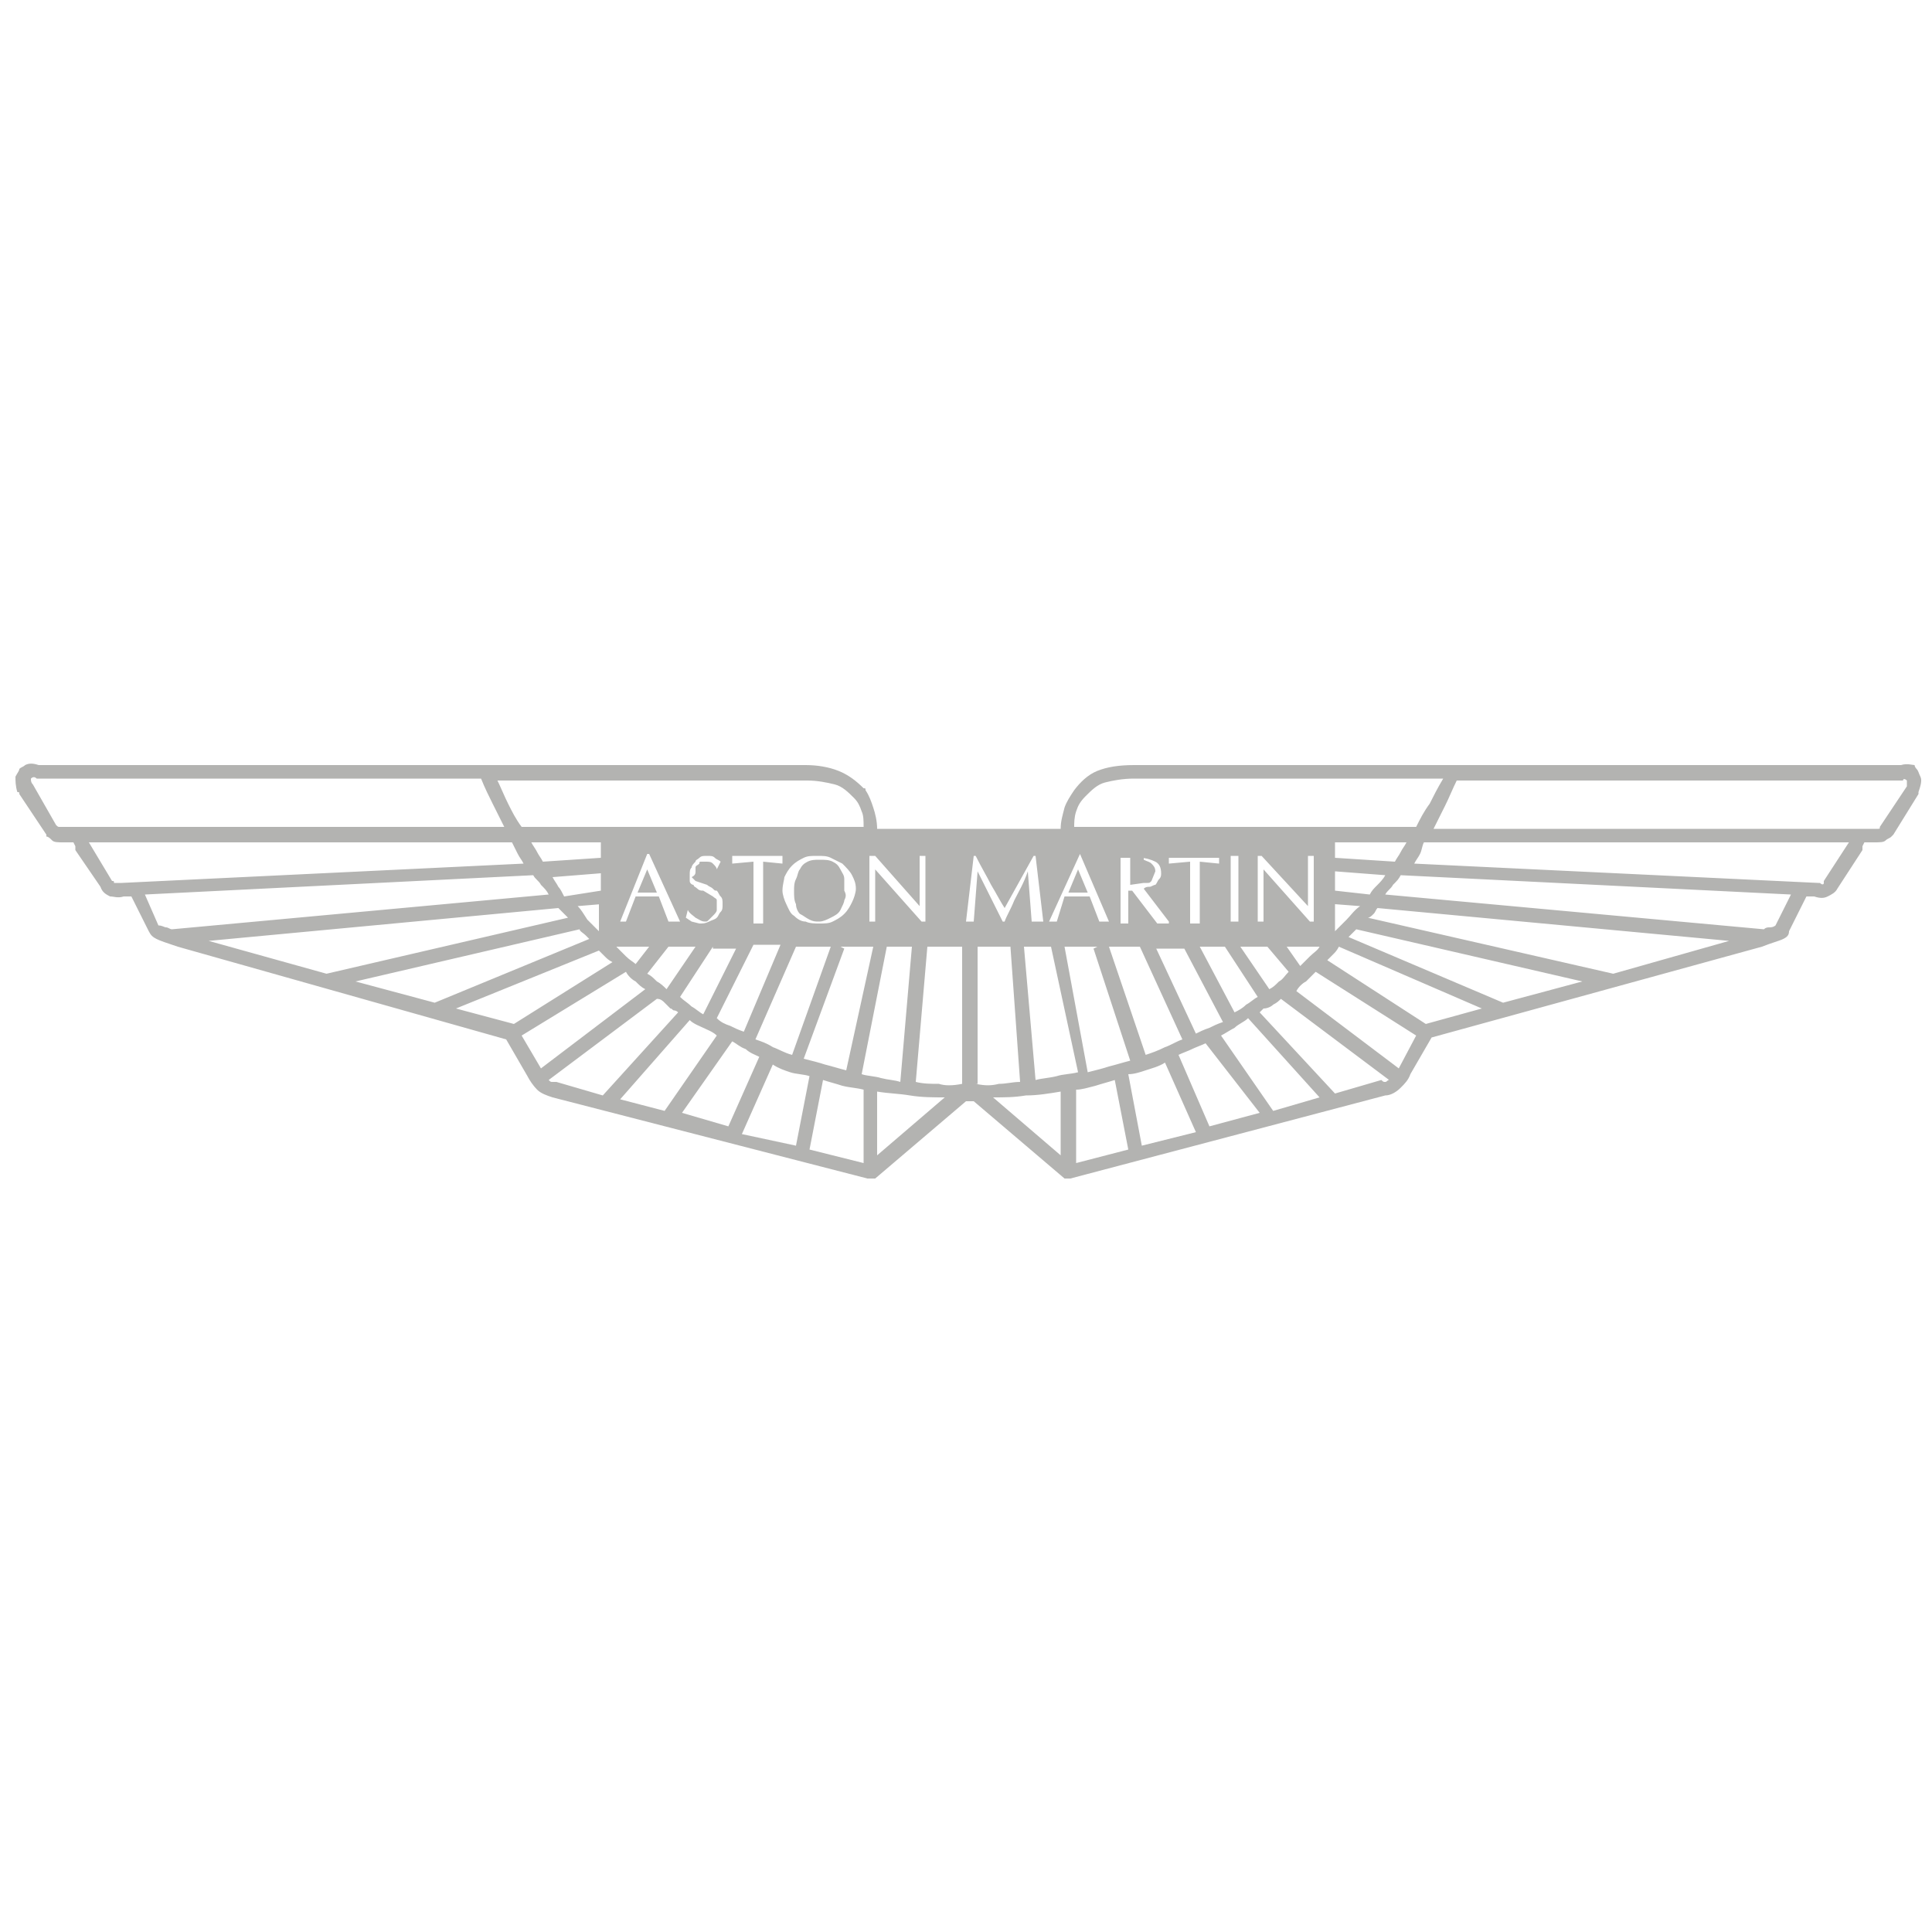 <?xml version="1.0" encoding="utf-8"?>
<!-- Generator: Adobe Illustrator 21.0.2, SVG Export Plug-In . SVG Version: 6.00 Build 0)  -->
<svg version="1.1" id="Layer_1" xmlns="http://www.w3.org/2000/svg" xmlns:xlink="http://www.w3.org/1999/xlink" x="0px" y="0px"
	 viewBox="0 0 100 100" style="enable-background:new 0 0 100 100;" xml:space="preserve">
<style type="text/css">
	.st0{fill:#B3B3B1;}
	.st1{fill:#B3B3B3;}
	.st2{fill-rule:evenodd;clip-rule:evenodd;fill:#B3B3B3;}
	.st3{fill-rule:evenodd;clip-rule:evenodd;fill:#B3B3B1;}
</style>
<path class="st0" d="M99.2,39.8c0.1,0.1,0.1,0.2,0.2,0.4c0.1,0.2,0,0.5-0.1,0.8v0.1L98,43.2l-0.1,0.1c-0.1,0.1-0.2,0.1-0.3,0.2
	c-0.1,0.1-0.3,0.1-0.6,0.1h-0.5l-0.1,0.2v0.1V44l-1.3,2c-0.1,0.2-0.3,0.3-0.5,0.4c-0.2,0.1-0.4,0.1-0.7,0h-0.4l-0.9,1.8
	c0,0.2-0.1,0.3-0.3,0.4c-0.2,0.1-0.6,0.2-1.1,0.4l-17.1,4.7L73,55.6c-0.1,0.3-0.3,0.5-0.5,0.7c-0.2,0.2-0.5,0.4-0.8,0.4L55.4,61
	h-0.1c-0.1,0-0.1,0-0.1,0c0,0-0.1,0-0.1,0l-4.7-4c-0.1,0-0.1,0-0.2,0c-0.1,0-0.1,0-0.2,0l-4.7,4C45.2,61,45.1,61,45.1,61
	c-0.1,0-0.1,0-0.2,0l-16.3-4.2c-0.3-0.1-0.6-0.2-0.8-0.4c-0.2-0.2-0.4-0.5-0.5-0.7l-1.1-1.9L9.2,49c-0.6-0.2-0.9-0.3-1.1-0.4
	c-0.2-0.1-0.3-0.2-0.4-0.4l-0.9-1.8H6.4c-0.3,0.1-0.5,0-0.7,0c-0.2-0.1-0.4-0.2-0.5-0.5L3.9,44c0-0.1,0-0.1,0-0.1c0,0,0,0,0-0.1
	l-0.1-0.2H3.3c-0.3,0-0.5,0-0.6-0.1c-0.1-0.1-0.2-0.2-0.3-0.2v-0.1L1,41.1C1,41,1,41,0.9,41c-0.1-0.3-0.1-0.6-0.1-0.8
	C0.9,40,1,39.9,1,39.8c0.1-0.1,0.2-0.1,0.3-0.2c0.2-0.1,0.4-0.1,0.7,0h39.7c0.6,0,1.2,0.1,1.7,0.3c0.5,0.2,0.9,0.5,1.3,0.9
	c0.1,0,0.1,0,0.1,0.1c0.2,0.3,0.3,0.6,0.4,0.9c0.1,0.3,0.2,0.7,0.2,1.1h9.5c0-0.4,0.1-0.7,0.2-1.1c0.1-0.3,0.3-0.6,0.5-0.9
	c0.3-0.4,0.7-0.8,1.2-1c0.5-0.2,1.1-0.3,1.9-0.3h39.7c0.3-0.1,0.6,0,0.7,0C99.1,39.7,99.2,39.8,99.2,39.8z M3.3,42.8h22.8
	c-0.2-0.4-0.4-0.8-0.6-1.2c-0.2-0.4-0.4-0.8-0.6-1.3H2H1.9c-0.1-0.1-0.2-0.1-0.3,0c0,0.1,0,0.2,0.1,0.3l1.2,2.1
	C3,42.8,3,42.8,3.1,42.8C3.1,42.8,3.2,42.8,3.3,42.8z M6.3,45.7l20.8-1c-0.1-0.2-0.2-0.3-0.3-0.5c-0.1-0.2-0.2-0.4-0.3-0.6H4.6
	l1.2,2c0.1,0,0.1,0,0.1,0.1C6,45.7,6.1,45.7,6.3,45.7L6.3,45.7z M8.9,48.1l19.5-1.8c-0.1-0.2-0.2-0.3-0.4-0.5
	c-0.1-0.2-0.3-0.3-0.4-0.5l-20.1,1l0.7,1.6C8.4,47.9,8.5,48,8.6,48C8.7,48,8.8,48.1,8.9,48.1z M10.8,48.7l6.1,1.7l12.5-2.9
	c-0.1-0.1-0.1-0.1-0.2-0.2S29,47.1,28.9,47L10.8,48.7z M18.4,50.8l4.1,1.1l8-3.3c-0.1-0.1-0.1-0.1-0.2-0.2S30,48.2,30,48.1
	L18.4,50.8z M23.6,52.2l3,0.8l5.1-3.2c-0.2-0.1-0.3-0.2-0.4-0.3c-0.1-0.1-0.2-0.2-0.3-0.3L23.6,52.2z M25.7,40.3
	c0.2,0.4,0.4,0.9,0.6,1.3c0.2,0.4,0.4,0.8,0.7,1.2h17.7c0-0.3,0-0.6-0.1-0.8c-0.1-0.3-0.2-0.5-0.4-0.7c-0.3-0.3-0.6-0.6-1-0.7
	c-0.4-0.1-0.9-0.2-1.4-0.2H25.7z M28,55.3l5.4-4.1c-0.2-0.1-0.3-0.2-0.5-0.4c-0.2-0.1-0.4-0.3-0.5-0.5L27,53.6L28,55.3z M31.1,44.8
	v-1.2h-3.6c0.1,0.2,0.2,0.3,0.3,0.5c0.1,0.2,0.2,0.3,0.3,0.5l3-0.2V44.8z M28.8,56l2.4,0.7l3.9-4.3c-0.1-0.1-0.2-0.1-0.2-0.1
	c-0.1,0-0.1-0.1-0.2-0.1c-0.1-0.1-0.2-0.2-0.3-0.3c-0.1-0.1-0.2-0.2-0.4-0.2l-5.6,4.2c0.1,0.1,0.1,0.1,0.2,0.1
	C28.6,56,28.7,56,28.8,56z M31.1,46.1v0.3v-1.2l-2.5,0.2c0.1,0.2,0.2,0.3,0.3,0.5c0.1,0.1,0.2,0.3,0.3,0.5L31.1,46.1z M31.1,46.8
	l-1.2,0.1c0.2,0.2,0.3,0.4,0.5,0.7c0.2,0.2,0.4,0.4,0.6,0.6V46.8z M31.9,49c0.2,0.2,0.3,0.3,0.5,0.5c0.2,0.2,0.4,0.3,0.5,0.4
	l0.7-0.9H31.9z M32.1,47.7h0.3l0.5-1.3h1.2l0.5,1.3h0.6l-1.6-3.5h-0.1L32.1,47.7z M34.4,57.5l2.7-3.9c-0.2-0.2-0.5-0.3-0.7-0.4
	c-0.2-0.1-0.5-0.2-0.7-0.4l-3.6,4.1L34.4,57.5z M34,46.2H33l0.5-1.2L34,46.2z M34.6,49l-1.1,1.4c0.2,0.1,0.3,0.2,0.5,0.4
	c0.2,0.1,0.4,0.3,0.5,0.4L36,49H34.6z M36.9,49l-1.7,2.6c0.2,0.2,0.4,0.3,0.6,0.5c0.2,0.1,0.4,0.3,0.6,0.4l1.7-3.4H36.9z M37.7,58.3
	l1.6-3.6c-0.2-0.1-0.5-0.2-0.7-0.4c-0.3-0.1-0.5-0.3-0.7-0.4l-2.6,3.7L37.7,58.3z M36.9,46.4c0.1,0.1,0.2,0.1,0.2,0.2
	c0,0.1,0,0.1,0,0.2c0,0.1,0,0.2,0,0.3c0,0.1-0.1,0.2-0.2,0.3c-0.1,0.1-0.1,0.1-0.2,0.2c-0.1,0.1-0.1,0.1-0.2,0.1
	c-0.2,0-0.3-0.1-0.5-0.2c-0.1-0.1-0.3-0.2-0.4-0.4l-0.1,0.4l0.3,0.2l0.4,0.1c0.2,0,0.3,0,0.5-0.1c0.2-0.1,0.3-0.1,0.4-0.2
	c0.1-0.1,0.1-0.2,0.2-0.3c0.1-0.1,0.1-0.2,0.1-0.4s0-0.3-0.1-0.4c-0.1-0.1-0.1-0.2-0.2-0.3c-0.1,0-0.1,0-0.2-0.1
	c-0.1-0.1-0.2-0.1-0.3-0.2l-0.6-0.2c-0.1-0.1-0.1-0.1-0.2-0.2C36,45.3,36,45.2,36,45.1c0-0.1,0-0.2,0-0.2c0-0.1,0.1-0.1,0.2-0.2
	c0-0.1,0-0.1,0.1-0.1c0.1,0,0.2,0,0.2,0c0.2,0,0.3,0,0.4,0.1c0.1,0.1,0.2,0.2,0.2,0.3l0.2-0.4c-0.1-0.1-0.2-0.1-0.3-0.2
	c-0.1-0.1-0.2-0.1-0.4-0.1c-0.2,0-0.3,0-0.4,0.1c-0.1,0.1-0.2,0.1-0.2,0.2c-0.1,0.1-0.2,0.2-0.2,0.3c-0.1,0.1-0.1,0.2-0.1,0.4
	c0,0.1,0,0.2,0,0.3c0,0.1,0.1,0.2,0.2,0.2c0,0.1,0.1,0.1,0.2,0.2c0.1,0.1,0.2,0.1,0.3,0.1L36.9,46.4z M37.1,52.7
	c0.2,0.2,0.4,0.3,0.7,0.4c0.2,0.1,0.4,0.2,0.7,0.3l1.9-4.5H39L37.1,52.7z M37.9,44.3v0.2v0.2l1.1-0.1v3.2h0.5v-3.2l1,0.1v-0.2v-0.2
	H37.9z M41.2,59.3l0.7-3.6c-0.3-0.1-0.7-0.1-1-0.2c-0.3-0.1-0.6-0.2-0.9-0.4l-1.6,3.6L41.2,59.3z M39.1,53.8
	c0.3,0.1,0.6,0.2,0.9,0.4c0.3,0.1,0.6,0.3,1,0.4l2-5.6h-1.8L39.1,53.8z M40.5,46.1c0,0.2,0.1,0.5,0.2,0.7c0.1,0.2,0.2,0.5,0.4,0.6
	c0.2,0.2,0.4,0.3,0.6,0.3c0.2,0.1,0.5,0.1,0.7,0.1c0.3,0,0.5,0,0.7-0.1c0.2-0.1,0.4-0.2,0.6-0.4c0.2-0.2,0.3-0.4,0.4-0.6
	c0.1-0.2,0.2-0.5,0.2-0.7c0-0.3-0.1-0.5-0.2-0.7c-0.1-0.2-0.3-0.4-0.5-0.6c-0.2-0.1-0.4-0.2-0.6-0.3c-0.2-0.1-0.4-0.1-0.7-0.1
	c-0.3,0-0.5,0-0.7,0.1c-0.2,0.1-0.4,0.2-0.6,0.4c-0.2,0.2-0.3,0.4-0.4,0.6C40.6,45.5,40.5,45.8,40.5,46.1z M43.5,47.1
	c-0.1,0.2-0.3,0.3-0.5,0.4c-0.2,0.1-0.4,0.2-0.6,0.2c-0.2,0-0.3,0-0.5-0.1c-0.2-0.1-0.3-0.2-0.5-0.3c-0.1-0.1-0.2-0.3-0.2-0.5
	c-0.1-0.2-0.1-0.4-0.1-0.7c0-0.2,0-0.4,0.1-0.6c0.1-0.2,0.1-0.4,0.2-0.5c0.1-0.2,0.2-0.3,0.4-0.4c0.2-0.1,0.4-0.1,0.6-0.1
	c0.3,0,0.5,0,0.7,0.1c0.2,0.1,0.3,0.2,0.4,0.4c0.1,0.2,0.2,0.3,0.2,0.5c0,0.2,0,0.4,0,0.6c0.1,0.2,0.1,0.3,0,0.5
	C43.7,46.7,43.6,46.9,43.5,47.1z M45.2,49h-1.7l0.2,0.1l-2.1,5.7c0.4,0.1,0.8,0.2,1.1,0.3c0.4,0.1,0.7,0.2,1.1,0.3L45.2,49z
	 M44.7,60.2v-3.8c-0.4-0.1-0.7-0.1-1.1-0.2c-0.3-0.1-0.7-0.2-1-0.3l-0.7,3.6L44.7,60.2z M44.6,55.6c0.3,0.1,0.7,0.1,1,0.2
	c0.4,0.1,0.7,0.1,1,0.2l0.6-7h-1.3L44.6,55.6z M45,44.3v3.4h0.3v-2.7l2.4,2.7h0.2v-3.4h-0.3v2.6l-2.3-2.6H45z M45.4,59.8l3.5-3
	c-0.6,0-1.2,0-1.8-0.1c-0.6-0.1-1.1-0.1-1.7-0.2V59.8z M49.8,56.1V49H48L47.4,56c0.4,0.1,0.8,0.1,1.2,0.1
	C48.9,56.2,49.3,56.2,49.8,56.1L49.8,56.1z M50,47.7h0.4l0.2-2.6l1,2l0.3,0.6H52c0.1-0.3,0.3-0.6,0.5-1.1c0.2-0.4,0.5-0.9,0.7-1.5
	l0.2,2.6H54l-0.4-3.4h-0.1L52,47c-0.2-0.3-0.4-0.7-0.7-1.2c-0.2-0.4-0.5-0.9-0.8-1.5h-0.1L50,47.7z M50.5,56.1L50.5,56.1
	c0.5,0.1,0.8,0.1,1.2,0c0.4,0,0.7-0.1,1.1-0.1L52.3,49h-1.7V56.1z M54.9,56.5c-0.6,0.1-1.2,0.2-1.8,0.2c-0.6,0.1-1.1,0.1-1.7,0.1
	l3.5,3V56.5z M53.6,55.9c0.4-0.1,0.7-0.1,1.1-0.2c0.3-0.1,0.7-0.1,1.1-0.2L54.4,49H53L53.6,55.9z M55.9,44.2l-1.6,3.5h0.4l0.4-1.3
	h1.3l0.5,1.3h0.5L55.9,44.2L55.9,44.2z M56.6,49.1l0.2-0.1h-1.7l1.2,6.5c0.4-0.1,0.8-0.2,1.1-0.3c0.4-0.1,0.7-0.2,1.1-0.3L56.6,49.1
	z M56.3,46.2h-1l0.5-1.2L56.3,46.2z M55.7,42c-0.1,0.3-0.1,0.6-0.1,0.8h17.7c0.2-0.4,0.4-0.8,0.7-1.2c0.2-0.4,0.4-0.8,0.7-1.3h-16
	c-0.6,0-1.1,0.1-1.5,0.2c-0.4,0.1-0.7,0.4-1,0.7C55.9,41.5,55.8,41.7,55.7,42z M55.7,60.2l2.7-0.7l-0.7-3.6c-0.3,0.1-0.7,0.2-1,0.3
	c-0.4,0.1-0.7,0.2-1,0.2V60.2z M57.4,49l1.9,5.6c0.3-0.1,0.6-0.2,1-0.4c0.3-0.1,0.6-0.3,0.9-0.4L59,49H57.4z M60.5,47.7l-1.3-1.7
	c0.1-0.1,0.2-0.1,0.3-0.1c0.1,0,0.2-0.1,0.3-0.1c0.1-0.1,0.1-0.2,0.2-0.3c0.1-0.1,0.1-0.2,0.1-0.3c0-0.3-0.1-0.5-0.3-0.6
	c-0.2-0.1-0.5-0.2-0.8-0.2H58v3.4h0.4v-1.7h0.2l1.3,1.7H60.5z M59.2,44.5c0.2,0.1,0.3,0.1,0.4,0.2c0.1,0.1,0.2,0.2,0.2,0.4l-0.2,0.5
	c-0.1,0.1-0.1,0.1-0.2,0.1c-0.1,0-0.1,0-0.2,0l-0.7,0.1v-1.4H59.2z M59.1,59.3l2.8-0.7l-1.6-3.6c-0.3,0.2-0.7,0.3-1,0.4
	c-0.3,0.1-0.6,0.2-0.9,0.2L59.1,59.3z M59.8,49l2.1,4.5c0.2-0.1,0.4-0.2,0.7-0.3c0.2-0.1,0.4-0.2,0.7-0.3l-2-3.8H59.8z M60.5,44.7
	l1.1-0.1v3.2h0.5v-3.2l1,0.1v-0.3h-2.6V44.7z M62.6,58.3l2.6-0.7L62.4,54c-0.2,0.1-0.5,0.2-0.7,0.3c-0.2,0.1-0.5,0.2-0.7,0.3
	L62.6,58.3z M62.1,49l1.8,3.4c0.2-0.1,0.4-0.2,0.6-0.4c0.2-0.1,0.4-0.3,0.6-0.4L63.4,49H62.1z M65.9,57.5l2.4-0.7l-3.7-4.1
	c-0.2,0.2-0.5,0.3-0.7,0.5c-0.2,0.1-0.5,0.3-0.7,0.4L65.9,57.5z M64.1,47.7v-3.4h-0.4v3.4H64.1z M64.2,49l1.5,2.2
	c0.2-0.1,0.3-0.2,0.5-0.4c0.2-0.1,0.3-0.3,0.5-0.5L65.6,49h0.1H64.2z M65.1,47.7h0.3v-2.7l2.4,2.7H68v-3.4h-0.3v2.6l-2.4-2.6h-0.2
	V47.7z M71.7,56c0.1,0,0.1-0.1,0.2-0.1l-5.6-4.2c-0.1,0.1-0.2,0.2-0.4,0.3c-0.1,0.1-0.3,0.2-0.5,0.2c-0.1,0.1-0.1,0.1-0.1,0.1
	c0,0-0.1,0.1-0.1,0.1l3.9,4.2l2.4-0.7C71.6,56,71.6,56,71.7,56z M66.6,49l0.7,1c0.2-0.2,0.3-0.3,0.5-0.5c0.2-0.2,0.4-0.3,0.5-0.5
	H66.6z M72.4,55.3l0.9-1.7l-5.2-3.3c-0.2,0.2-0.3,0.3-0.5,0.5c-0.2,0.1-0.4,0.3-0.5,0.5L72.4,55.3z M73.8,53l2.9-0.8l-7.4-3.2
	c-0.1,0.2-0.2,0.3-0.3,0.4c-0.1,0.1-0.2,0.2-0.3,0.3L73.8,53z M69.1,44.4l3.1,0.2c0.1-0.2,0.2-0.3,0.3-0.5c0.1-0.2,0.2-0.3,0.3-0.5
	h-3.7v1.2V44.4z M69.1,46.1l1.8,0.2c0.1-0.2,0.2-0.3,0.4-0.5c0.1-0.1,0.3-0.3,0.4-0.5l-2.6-0.2v1.2V46.1z M69.1,46.8v1.4
	c0.2-0.2,0.4-0.4,0.6-0.6c0.2-0.2,0.4-0.5,0.7-0.7L69.1,46.8z M77.8,51.9l4.1-1.1l-11.7-2.7c-0.1,0.1-0.1,0.1-0.2,0.2
	c-0.1,0.1-0.1,0.1-0.2,0.2L77.8,51.9z M83.5,50.4l6-1.7L71.3,47c-0.1,0.1-0.1,0.2-0.2,0.3c-0.1,0.1-0.2,0.2-0.3,0.2L83.5,50.4z
	 M91.9,47.9l0.8-1.6l-20.2-1c-0.1,0.2-0.2,0.3-0.4,0.5c-0.1,0.2-0.3,0.3-0.4,0.5l19.6,1.8c0.1-0.1,0.2-0.1,0.3-0.1
	C91.8,48,91.9,47.9,91.9,47.9z M94.4,45.6l1.3-2H73.7c-0.1,0.2-0.1,0.4-0.2,0.6c-0.1,0.2-0.2,0.3-0.3,0.5l20.9,1h0.1
	c0.1,0.1,0.2,0.1,0.2,0C94.4,45.7,94.4,45.6,94.4,45.6z M98.7,40.7c0-0.1,0-0.2,0-0.3c-0.1-0.1-0.2-0.1-0.2,0h-0.1H75.4
	c-0.2,0.4-0.4,0.9-0.6,1.3c-0.2,0.4-0.4,0.8-0.6,1.2H97c0.1,0,0.2,0,0.2,0c0.1,0,0.1,0,0.1-0.1L98.7,40.7z"/>
</svg>
